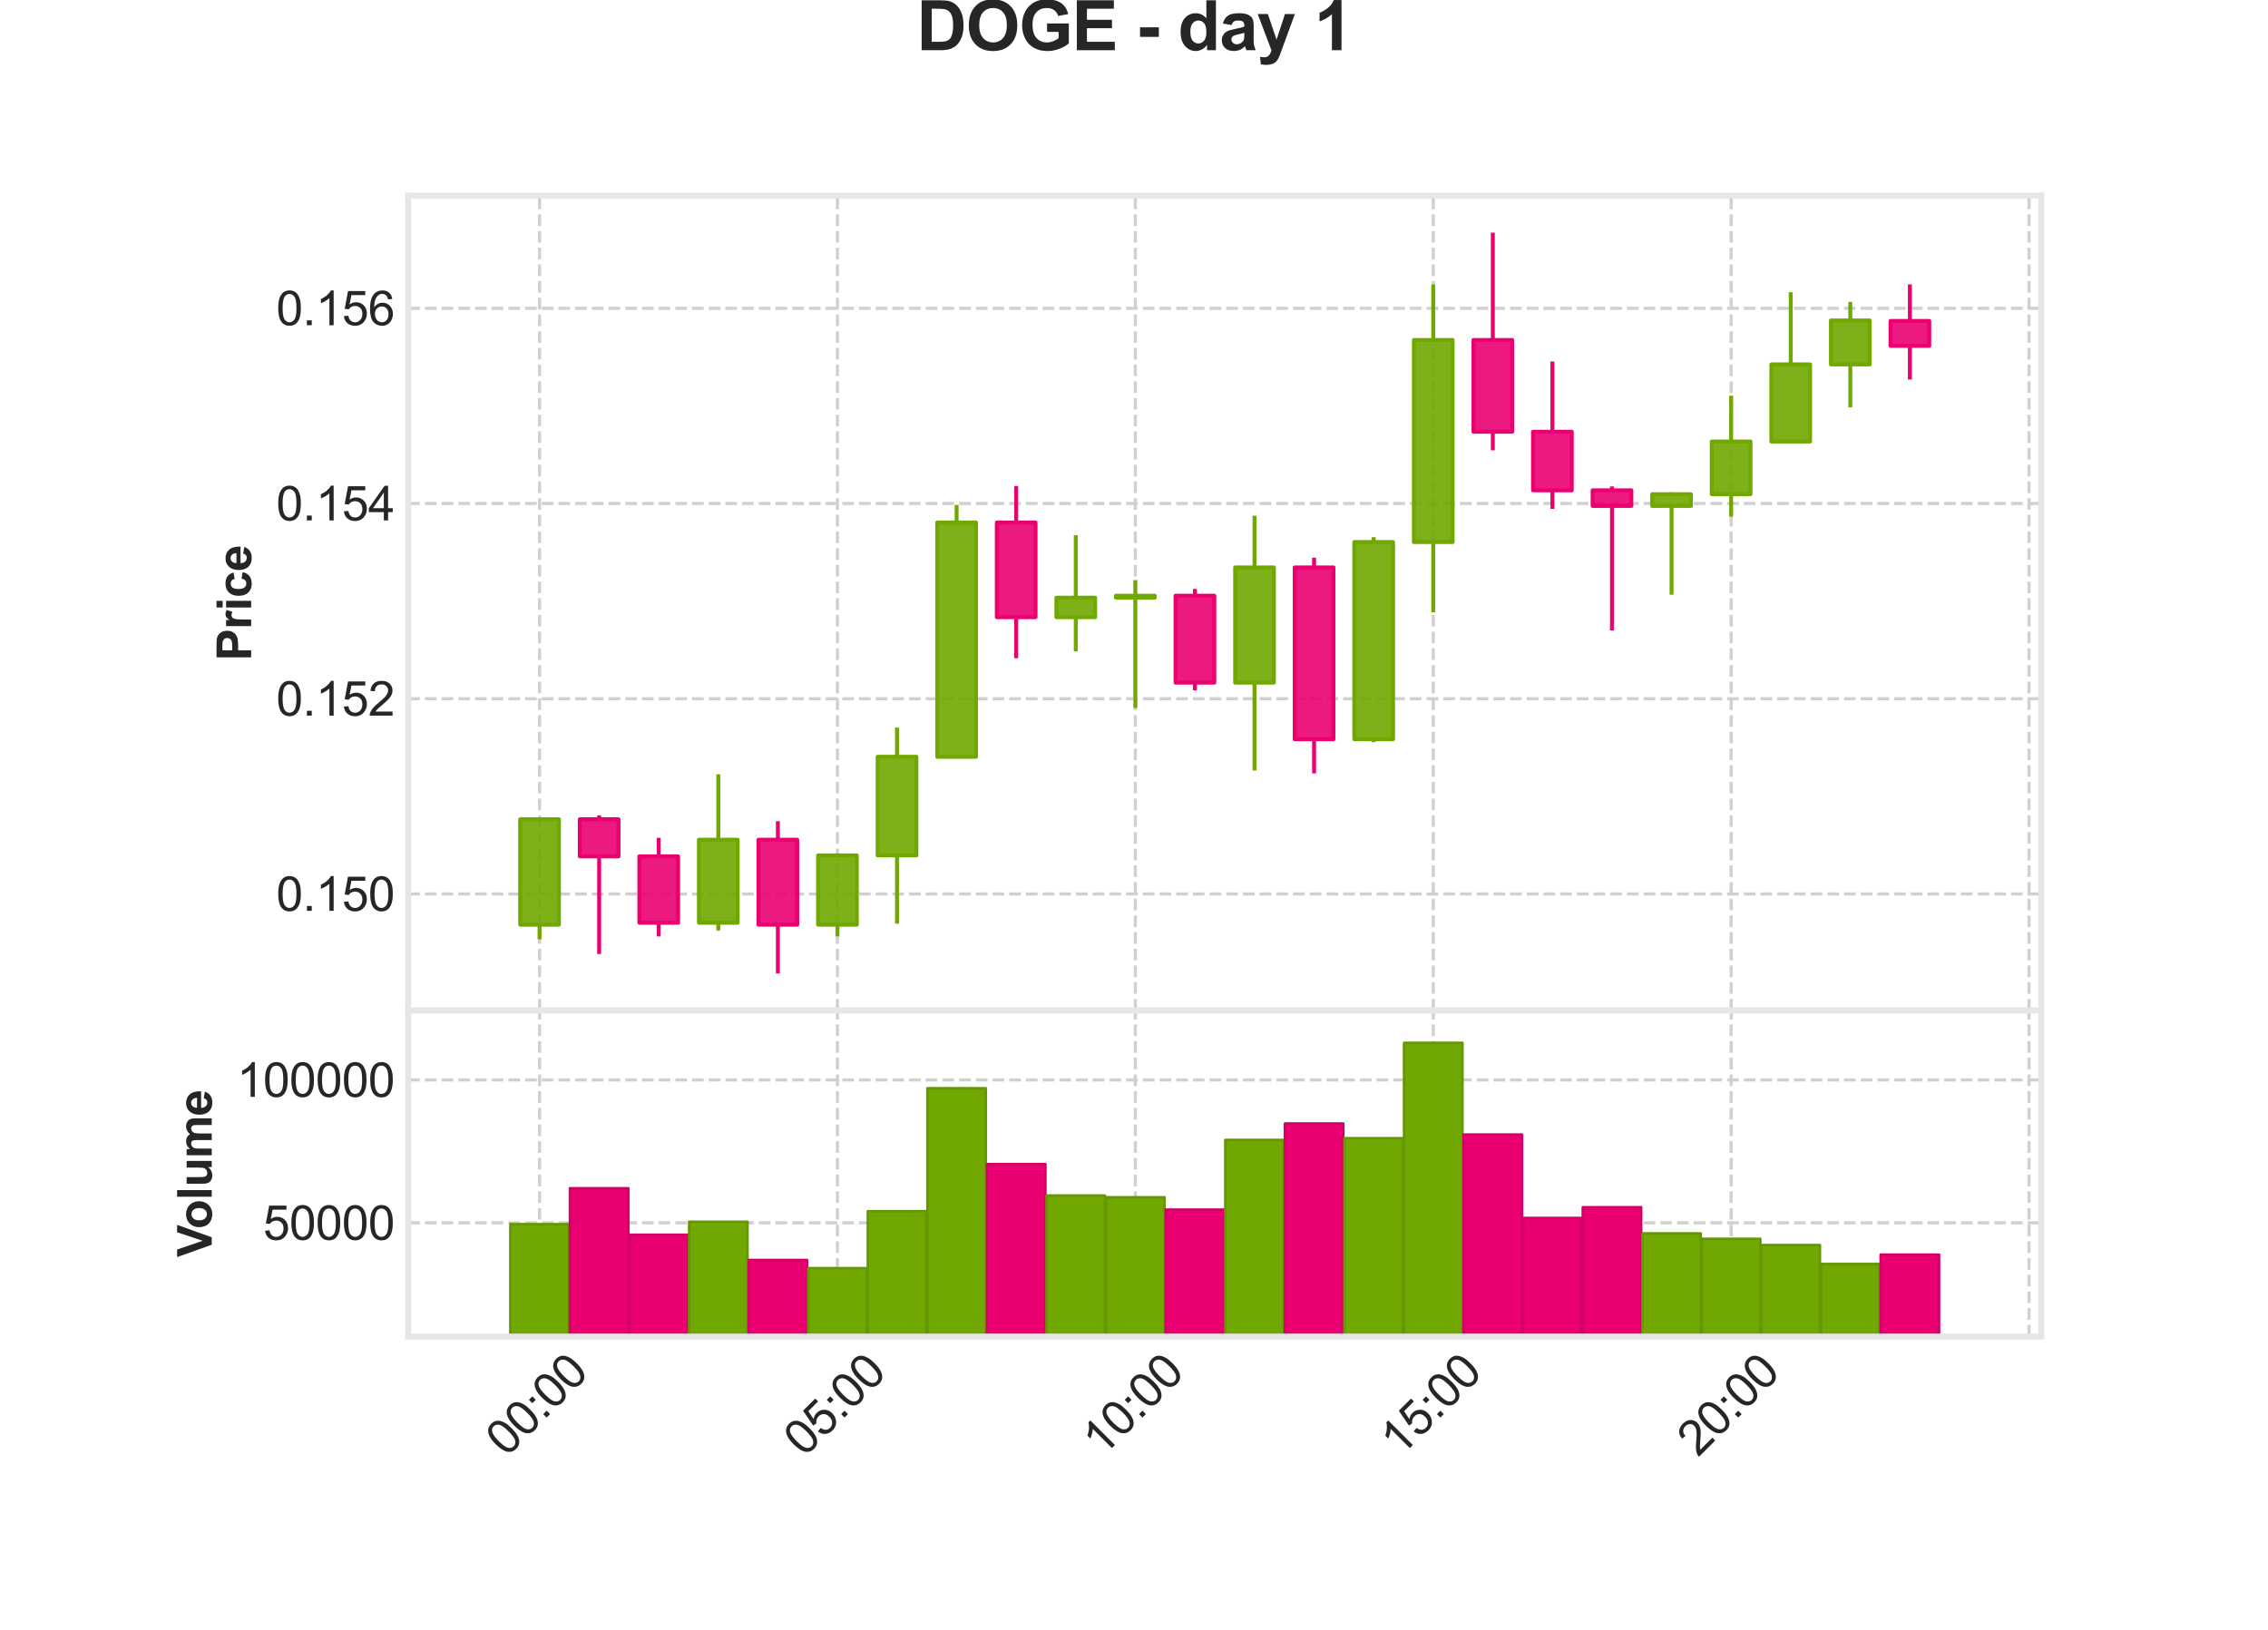 <?xml version="1.0" encoding="utf-8" standalone="no"?>
<!DOCTYPE svg PUBLIC "-//W3C//DTD SVG 1.1//EN"
  "http://www.w3.org/Graphics/SVG/1.1/DTD/svg11.dtd">
<svg xmlns:xlink="http://www.w3.org/1999/xlink" width="576pt" height="414pt" viewBox="0 0 576 414" xmlns="http://www.w3.org/2000/svg" version="1.1">
 <defs>
  <style type="text/css">*{stroke-linejoin: round; stroke-linecap: butt}</style>
 </defs>
 <g id="figure_1">
  <g id="patch_1">
   <path d="M 0 414 
L 576 414 
L 576 0 
L 0 0 
z
" style="fill: #ffffff"/>
  </g>
  <g id="axes_1">
   <g id="patch_2">
    <path d="M 103.68 256.68 
L 518.4 256.68 
L 518.4 49.68 
L 103.68 49.68 
z
" style="fill: #ffffff"/>
   </g>
   <g id="matplotlib.axis_1">
    <g id="xtick_1">
     <g id="line2d_1">
      <path d="M 137.032 256.68 
L 137.032 49.68 
" clip-path="url(#pb7352c0756)" style="fill: none; stroke-dasharray: 2.96,1.28; stroke-dashoffset: 0; stroke: #d0d0d0; stroke-width: 0.8"/>
     </g>
     <g id="line2d_2"/>
    </g>
    <g id="xtick_2">
     <g id="line2d_3">
      <path d="M 212.687 256.68 
L 212.687 49.68 
" clip-path="url(#pb7352c0756)" style="fill: none; stroke-dasharray: 2.96,1.28; stroke-dashoffset: 0; stroke: #d0d0d0; stroke-width: 0.8"/>
     </g>
     <g id="line2d_4"/>
    </g>
    <g id="xtick_3">
     <g id="line2d_5">
      <path d="M 288.343 256.68 
L 288.343 49.68 
" clip-path="url(#pb7352c0756)" style="fill: none; stroke-dasharray: 2.96,1.28; stroke-dashoffset: 0; stroke: #d0d0d0; stroke-width: 0.8"/>
     </g>
     <g id="line2d_6"/>
    </g>
    <g id="xtick_4">
     <g id="line2d_7">
      <path d="M 363.999 256.68 
L 363.999 49.68 
" clip-path="url(#pb7352c0756)" style="fill: none; stroke-dasharray: 2.96,1.28; stroke-dashoffset: 0; stroke: #d0d0d0; stroke-width: 0.8"/>
     </g>
     <g id="line2d_8"/>
    </g>
    <g id="xtick_5">
     <g id="line2d_9">
      <path d="M 439.655 256.68 
L 439.655 49.68 
" clip-path="url(#pb7352c0756)" style="fill: none; stroke-dasharray: 2.96,1.28; stroke-dashoffset: 0; stroke: #d0d0d0; stroke-width: 0.8"/>
     </g>
     <g id="line2d_10"/>
    </g>
    <g id="xtick_6">
     <g id="line2d_11">
      <path d="M 515.311 256.68 
L 515.311 49.68 
" clip-path="url(#pb7352c0756)" style="fill: none; stroke-dasharray: 2.96,1.28; stroke-dashoffset: 0; stroke: #d0d0d0; stroke-width: 0.8"/>
     </g>
     <g id="line2d_12"/>
    </g>
   </g>
   <g id="matplotlib.axis_2">
    <g id="ytick_1">
     <g id="line2d_13">
      <path d="M 103.68 227.064 
L 518.4 227.064 
" clip-path="url(#pb7352c0756)" style="fill: none; stroke-dasharray: 2.96,1.28; stroke-dashoffset: 0; stroke: #d0d0d0; stroke-width: 0.8"/>
     </g>
     <g id="line2d_14"/>
     <g id="text_1">
      <!-- 0.150 -->
      <g style="fill: #262626" transform="translate(70.154 231.359) scale(0.12 -0.12)">
       <defs>
        <path id="ArialMT-30" d="M 266 2259 
Q 266 3072 433 3567 
Q 600 4063 929 4331 
Q 1259 4600 1759 4600 
Q 2128 4600 2406 4451 
Q 2684 4303 2865 4023 
Q 3047 3744 3150 3342 
Q 3253 2941 3253 2259 
Q 3253 1453 3087 958 
Q 2922 463 2592 192 
Q 2263 -78 1759 -78 
Q 1097 -78 719 397 
Q 266 969 266 2259 
z
M 844 2259 
Q 844 1131 1108 757 
Q 1372 384 1759 384 
Q 2147 384 2411 759 
Q 2675 1134 2675 2259 
Q 2675 3391 2411 3762 
Q 2147 4134 1753 4134 
Q 1366 4134 1134 3806 
Q 844 3388 844 2259 
z
" transform="scale(0.016)"/>
        <path id="ArialMT-2e" d="M 581 0 
L 581 641 
L 1222 641 
L 1222 0 
L 581 0 
z
" transform="scale(0.016)"/>
        <path id="ArialMT-31" d="M 2384 0 
L 1822 0 
L 1822 3584 
Q 1619 3391 1289 3197 
Q 959 3003 697 2906 
L 697 3450 
Q 1169 3672 1522 3987 
Q 1875 4303 2022 4600 
L 2384 4600 
L 2384 0 
z
" transform="scale(0.016)"/>
        <path id="ArialMT-35" d="M 266 1200 
L 856 1250 
Q 922 819 1161 601 
Q 1400 384 1738 384 
Q 2144 384 2425 690 
Q 2706 997 2706 1503 
Q 2706 1984 2436 2262 
Q 2166 2541 1728 2541 
Q 1456 2541 1237 2417 
Q 1019 2294 894 2097 
L 366 2166 
L 809 4519 
L 3088 4519 
L 3088 3981 
L 1259 3981 
L 1013 2750 
Q 1425 3038 1878 3038 
Q 2478 3038 2890 2622 
Q 3303 2206 3303 1553 
Q 3303 931 2941 478 
Q 2500 -78 1738 -78 
Q 1113 -78 717 272 
Q 322 622 266 1200 
z
" transform="scale(0.016)"/>
       </defs>
       <use xlink:href="#ArialMT-30"/>
       <use xlink:href="#ArialMT-2e" x="55.615"/>
       <use xlink:href="#ArialMT-31" x="83.398"/>
       <use xlink:href="#ArialMT-35" x="139.014"/>
       <use xlink:href="#ArialMT-30" x="194.629"/>
      </g>
     </g>
    </g>
    <g id="ytick_2">
     <g id="line2d_15">
      <path d="M 103.68 177.478 
L 518.4 177.478 
" clip-path="url(#pb7352c0756)" style="fill: none; stroke-dasharray: 2.96,1.28; stroke-dashoffset: 0; stroke: #d0d0d0; stroke-width: 0.8"/>
     </g>
     <g id="line2d_16"/>
     <g id="text_2">
      <!-- 0.152 -->
      <g style="fill: #262626" transform="translate(70.154 181.772) scale(0.12 -0.12)">
       <defs>
        <path id="ArialMT-32" d="M 3222 541 
L 3222 0 
L 194 0 
Q 188 203 259 391 
Q 375 700 629 1000 
Q 884 1300 1366 1694 
Q 2113 2306 2375 2664 
Q 2638 3022 2638 3341 
Q 2638 3675 2398 3904 
Q 2159 4134 1775 4134 
Q 1369 4134 1125 3890 
Q 881 3647 878 3216 
L 300 3275 
Q 359 3922 746 4261 
Q 1134 4600 1788 4600 
Q 2447 4600 2831 4234 
Q 3216 3869 3216 3328 
Q 3216 3053 3103 2787 
Q 2991 2522 2730 2228 
Q 2469 1934 1863 1422 
Q 1356 997 1212 845 
Q 1069 694 975 541 
L 3222 541 
z
" transform="scale(0.016)"/>
       </defs>
       <use xlink:href="#ArialMT-30"/>
       <use xlink:href="#ArialMT-2e" x="55.615"/>
       <use xlink:href="#ArialMT-31" x="83.398"/>
       <use xlink:href="#ArialMT-35" x="139.014"/>
       <use xlink:href="#ArialMT-32" x="194.629"/>
      </g>
     </g>
    </g>
    <g id="ytick_3">
     <g id="line2d_17">
      <path d="M 103.68 127.891 
L 518.4 127.891 
" clip-path="url(#pb7352c0756)" style="fill: none; stroke-dasharray: 2.96,1.28; stroke-dashoffset: 0; stroke: #d0d0d0; stroke-width: 0.8"/>
     </g>
     <g id="line2d_18"/>
     <g id="text_3">
      <!-- 0.154 -->
      <g style="fill: #262626" transform="translate(70.154 132.185) scale(0.12 -0.12)">
       <defs>
        <path id="ArialMT-34" d="M 2069 0 
L 2069 1097 
L 81 1097 
L 81 1613 
L 2172 4581 
L 2631 4581 
L 2631 1613 
L 3250 1613 
L 3250 1097 
L 2631 1097 
L 2631 0 
L 2069 0 
z
M 2069 1613 
L 2069 3678 
L 634 1613 
L 2069 1613 
z
" transform="scale(0.016)"/>
       </defs>
       <use xlink:href="#ArialMT-30"/>
       <use xlink:href="#ArialMT-2e" x="55.615"/>
       <use xlink:href="#ArialMT-31" x="83.398"/>
       <use xlink:href="#ArialMT-35" x="139.014"/>
       <use xlink:href="#ArialMT-34" x="194.629"/>
      </g>
     </g>
    </g>
    <g id="ytick_4">
     <g id="line2d_19">
      <path d="M 103.68 78.304 
L 518.4 78.304 
" clip-path="url(#pb7352c0756)" style="fill: none; stroke-dasharray: 2.96,1.28; stroke-dashoffset: 0; stroke: #d0d0d0; stroke-width: 0.8"/>
     </g>
     <g id="line2d_20"/>
     <g id="text_4">
      <!-- 0.156 -->
      <g style="fill: #262626" transform="translate(70.154 82.599) scale(0.12 -0.12)">
       <defs>
        <path id="ArialMT-36" d="M 3184 3459 
L 2625 3416 
Q 2550 3747 2413 3897 
Q 2184 4138 1850 4138 
Q 1581 4138 1378 3988 
Q 1113 3794 959 3422 
Q 806 3050 800 2363 
Q 1003 2672 1297 2822 
Q 1591 2972 1913 2972 
Q 2475 2972 2870 2558 
Q 3266 2144 3266 1488 
Q 3266 1056 3080 686 
Q 2894 316 2569 119 
Q 2244 -78 1831 -78 
Q 1128 -78 684 439 
Q 241 956 241 2144 
Q 241 3472 731 4075 
Q 1159 4600 1884 4600 
Q 2425 4600 2770 4297 
Q 3116 3994 3184 3459 
z
M 888 1484 
Q 888 1194 1011 928 
Q 1134 663 1356 523 
Q 1578 384 1822 384 
Q 2178 384 2434 671 
Q 2691 959 2691 1453 
Q 2691 1928 2437 2201 
Q 2184 2475 1800 2475 
Q 1419 2475 1153 2201 
Q 888 1928 888 1484 
z
" transform="scale(0.016)"/>
       </defs>
       <use xlink:href="#ArialMT-30"/>
       <use xlink:href="#ArialMT-2e" x="55.615"/>
       <use xlink:href="#ArialMT-31" x="83.398"/>
       <use xlink:href="#ArialMT-35" x="139.014"/>
       <use xlink:href="#ArialMT-36" x="194.629"/>
      </g>
     </g>
    </g>
    <g id="text_5">
     <!-- Price -->
     <g style="fill: #262626" transform="translate(63.786 167.857) rotate(-90) scale(0.12 -0.12)">
      <defs>
       <path id="Arial-BoldMT-50" d="M 466 0 
L 466 4581 
L 1950 4581 
Q 2794 4581 3050 4513 
Q 3444 4409 3709 4064 
Q 3975 3719 3975 3172 
Q 3975 2750 3822 2462 
Q 3669 2175 3433 2011 
Q 3197 1847 2953 1794 
Q 2622 1728 1994 1728 
L 1391 1728 
L 1391 0 
L 466 0 
z
M 1391 3806 
L 1391 2506 
L 1897 2506 
Q 2444 2506 2628 2578 
Q 2813 2650 2917 2803 
Q 3022 2956 3022 3159 
Q 3022 3409 2875 3571 
Q 2728 3734 2503 3775 
Q 2338 3806 1838 3806 
L 1391 3806 
z
" transform="scale(0.016)"/>
       <path id="Arial-BoldMT-72" d="M 1300 0 
L 422 0 
L 422 3319 
L 1238 3319 
L 1238 2847 
Q 1447 3181 1614 3287 
Q 1781 3394 1994 3394 
Q 2294 3394 2572 3228 
L 2300 2463 
Q 2078 2606 1888 2606 
Q 1703 2606 1575 2504 
Q 1447 2403 1373 2137 
Q 1300 1872 1300 1025 
L 1300 0 
z
" transform="scale(0.016)"/>
       <path id="Arial-BoldMT-69" d="M 459 3769 
L 459 4581 
L 1338 4581 
L 1338 3769 
L 459 3769 
z
M 459 0 
L 459 3319 
L 1338 3319 
L 1338 0 
L 459 0 
z
" transform="scale(0.016)"/>
       <path id="Arial-BoldMT-63" d="M 3353 2338 
L 2488 2181 
Q 2444 2441 2289 2572 
Q 2134 2703 1888 2703 
Q 1559 2703 1364 2476 
Q 1169 2250 1169 1719 
Q 1169 1128 1367 884 
Q 1566 641 1900 641 
Q 2150 641 2309 783 
Q 2469 925 2534 1272 
L 3397 1125 
Q 3263 531 2881 228 
Q 2500 -75 1859 -75 
Q 1131 -75 698 384 
Q 266 844 266 1656 
Q 266 2478 700 2936 
Q 1134 3394 1875 3394 
Q 2481 3394 2839 3133 
Q 3197 2872 3353 2338 
z
" transform="scale(0.016)"/>
       <path id="Arial-BoldMT-65" d="M 2381 1056 
L 3256 909 
Q 3088 428 2723 176 
Q 2359 -75 1813 -75 
Q 947 -75 531 491 
Q 203 944 203 1634 
Q 203 2459 634 2926 
Q 1066 3394 1725 3394 
Q 2466 3394 2894 2905 
Q 3322 2416 3303 1406 
L 1103 1406 
Q 1113 1016 1316 798 
Q 1519 581 1822 581 
Q 2028 581 2168 693 
Q 2309 806 2381 1056 
z
M 2431 1944 
Q 2422 2325 2234 2523 
Q 2047 2722 1778 2722 
Q 1491 2722 1303 2513 
Q 1116 2303 1119 1944 
L 2431 1944 
z
" transform="scale(0.016)"/>
      </defs>
      <use xlink:href="#Arial-BoldMT-50"/>
      <use xlink:href="#Arial-BoldMT-72" x="66.699"/>
      <use xlink:href="#Arial-BoldMT-69" x="105.615"/>
      <use xlink:href="#Arial-BoldMT-63" x="133.398"/>
      <use xlink:href="#Arial-BoldMT-65" x="189.014"/>
     </g>
    </g>
   </g>
   <g id="PolyCollection_1">
    <path d="M 132.114 234.874 
L 132.114 208.097 
L 141.949 208.097 
L 141.949 234.874 
z
" clip-path="url(#pb7352c0756)" style="fill: #70a800; fill-opacity: 0.9; stroke: #70a800"/>
    <path d="M 147.245 208.097 
L 147.245 217.519 
L 157.08 217.519 
L 157.08 208.097 
z
" clip-path="url(#pb7352c0756)" style="fill: #ea0070; fill-opacity: 0.9; stroke: #ea0070"/>
    <path d="M 162.376 217.519 
L 162.376 234.378 
L 172.212 234.378 
L 172.212 217.519 
z
" clip-path="url(#pb7352c0756)" style="fill: #ea0070; fill-opacity: 0.9; stroke: #ea0070"/>
    <path d="M 177.507 234.378 
L 177.507 213.304 
L 187.343 213.304 
L 187.343 234.378 
z
" clip-path="url(#pb7352c0756)" style="fill: #70a800; fill-opacity: 0.9; stroke: #70a800"/>
    <path d="M 192.639 213.304 
L 192.639 234.874 
L 202.474 234.874 
L 202.474 213.304 
z
" clip-path="url(#pb7352c0756)" style="fill: #ea0070; fill-opacity: 0.9; stroke: #ea0070"/>
    <path d="M 207.77 234.874 
L 207.77 217.271 
L 217.605 217.271 
L 217.605 234.874 
z
" clip-path="url(#pb7352c0756)" style="fill: #70a800; fill-opacity: 0.9; stroke: #70a800"/>
    <path d="M 222.901 217.271 
L 222.901 192.23 
L 232.736 192.23 
L 232.736 217.271 
z
" clip-path="url(#pb7352c0756)" style="fill: #70a800; fill-opacity: 0.9; stroke: #70a800"/>
    <path d="M 238.032 192.23 
L 238.032 132.725 
L 247.867 132.725 
L 247.867 192.23 
z
" clip-path="url(#pb7352c0756)" style="fill: #70a800; fill-opacity: 0.9; stroke: #70a800"/>
    <path d="M 253.163 132.725 
L 253.163 156.775 
L 262.999 156.775 
L 262.999 132.725 
z
" clip-path="url(#pb7352c0756)" style="fill: #ea0070; fill-opacity: 0.9; stroke: #ea0070"/>
    <path d="M 268.294 156.775 
L 268.294 151.816 
L 278.13 151.816 
L 278.13 156.775 
z
" clip-path="url(#pb7352c0756)" style="fill: #70a800; fill-opacity: 0.9; stroke: #70a800"/>
    <path d="M 283.426 151.816 
L 283.426 151.32 
L 293.261 151.32 
L 293.261 151.816 
z
" clip-path="url(#pb7352c0756)" style="fill: #70a800; fill-opacity: 0.9; stroke: #70a800"/>
    <path d="M 298.557 151.32 
L 298.557 173.387 
L 308.392 173.387 
L 308.392 151.32 
z
" clip-path="url(#pb7352c0756)" style="fill: #ea0070; fill-opacity: 0.9; stroke: #ea0070"/>
    <path d="M 313.688 173.387 
L 313.688 144.13 
L 323.523 144.13 
L 323.523 173.387 
z
" clip-path="url(#pb7352c0756)" style="fill: #70a800; fill-opacity: 0.9; stroke: #70a800"/>
    <path d="M 328.819 144.13 
L 328.819 187.767 
L 338.654 187.767 
L 338.654 144.13 
z
" clip-path="url(#pb7352c0756)" style="fill: #ea0070; fill-opacity: 0.9; stroke: #ea0070"/>
    <path d="M 343.95 187.767 
L 343.95 137.684 
L 353.786 137.684 
L 353.786 187.767 
z
" clip-path="url(#pb7352c0756)" style="fill: #70a800; fill-opacity: 0.9; stroke: #70a800"/>
    <path d="M 359.081 137.684 
L 359.081 86.362 
L 368.917 86.362 
L 368.917 137.684 
z
" clip-path="url(#pb7352c0756)" style="fill: #70a800; fill-opacity: 0.9; stroke: #70a800"/>
    <path d="M 374.213 86.362 
L 374.213 109.668 
L 384.048 109.668 
L 384.048 86.362 
z
" clip-path="url(#pb7352c0756)" style="fill: #ea0070; fill-opacity: 0.9; stroke: #ea0070"/>
    <path d="M 389.344 109.668 
L 389.344 124.544 
L 399.179 124.544 
L 399.179 109.668 
z
" clip-path="url(#pb7352c0756)" style="fill: #ea0070; fill-opacity: 0.9; stroke: #ea0070"/>
    <path d="M 404.475 124.544 
L 404.475 128.511 
L 414.31 128.511 
L 414.31 124.544 
z
" clip-path="url(#pb7352c0756)" style="fill: #ea0070; fill-opacity: 0.9; stroke: #ea0070"/>
    <path d="M 419.606 128.511 
L 419.606 125.535 
L 429.441 125.535 
L 429.441 128.511 
z
" clip-path="url(#pb7352c0756)" style="fill: #70a800; fill-opacity: 0.9; stroke: #70a800"/>
    <path d="M 434.737 125.535 
L 434.737 112.147 
L 444.573 112.147 
L 444.573 125.535 
z
" clip-path="url(#pb7352c0756)" style="fill: #70a800; fill-opacity: 0.9; stroke: #70a800"/>
    <path d="M 449.868 112.147 
L 449.868 92.56 
L 459.704 92.56 
L 459.704 112.147 
z
" clip-path="url(#pb7352c0756)" style="fill: #70a800; fill-opacity: 0.9; stroke: #70a800"/>
    <path d="M 465 92.56 
L 465 81.403 
L 474.835 81.403 
L 474.835 92.56 
z
" clip-path="url(#pb7352c0756)" style="fill: #70a800; fill-opacity: 0.9; stroke: #70a800"/>
    <path d="M 480.131 81.527 
L 480.131 87.849 
L 489.966 87.849 
L 489.966 81.527 
z
" clip-path="url(#pb7352c0756)" style="fill: #ea0070; fill-opacity: 0.9; stroke: #ea0070"/>
   </g>
   <g id="LineCollection_1">
    <path d="M 137.032 238.593 
L 137.032 234.874 
" clip-path="url(#pb7352c0756)" style="fill: none; stroke: #70a800"/>
    <path d="M 152.163 242.312 
L 152.163 217.519 
" clip-path="url(#pb7352c0756)" style="fill: none; stroke: #ea0070"/>
    <path d="M 167.294 237.849 
L 167.294 234.378 
" clip-path="url(#pb7352c0756)" style="fill: none; stroke: #ea0070"/>
    <path d="M 182.425 236.362 
L 182.425 234.378 
" clip-path="url(#pb7352c0756)" style="fill: none; stroke: #70a800"/>
    <path d="M 197.556 247.271 
L 197.556 234.874 
" clip-path="url(#pb7352c0756)" style="fill: none; stroke: #ea0070"/>
    <path d="M 212.687 237.849 
L 212.687 234.874 
" clip-path="url(#pb7352c0756)" style="fill: none; stroke: #70a800"/>
    <path d="M 227.819 234.626 
L 227.819 217.271 
" clip-path="url(#pb7352c0756)" style="fill: none; stroke: #70a800"/>
    <path d="M 242.95 192.23 
L 242.95 192.23 
" clip-path="url(#pb7352c0756)" style="fill: none; stroke: #70a800"/>
    <path d="M 258.081 167.188 
L 258.081 156.775 
" clip-path="url(#pb7352c0756)" style="fill: none; stroke: #ea0070"/>
    <path d="M 273.212 165.453 
L 273.212 156.775 
" clip-path="url(#pb7352c0756)" style="fill: none; stroke: #70a800"/>
    <path d="M 288.343 179.833 
L 288.343 151.816 
" clip-path="url(#pb7352c0756)" style="fill: none; stroke: #70a800"/>
    <path d="M 303.474 175.37 
L 303.474 173.387 
" clip-path="url(#pb7352c0756)" style="fill: none; stroke: #ea0070"/>
    <path d="M 318.606 195.701 
L 318.606 173.387 
" clip-path="url(#pb7352c0756)" style="fill: none; stroke: #70a800"/>
    <path d="M 333.737 196.444 
L 333.737 187.767 
" clip-path="url(#pb7352c0756)" style="fill: none; stroke: #ea0070"/>
    <path d="M 348.868 188.511 
L 348.868 187.767 
" clip-path="url(#pb7352c0756)" style="fill: none; stroke: #70a800"/>
    <path d="M 363.999 155.535 
L 363.999 137.684 
" clip-path="url(#pb7352c0756)" style="fill: none; stroke: #70a800"/>
    <path d="M 379.13 114.378 
L 379.13 109.668 
" clip-path="url(#pb7352c0756)" style="fill: none; stroke: #ea0070"/>
    <path d="M 394.261 129.254 
L 394.261 124.544 
" clip-path="url(#pb7352c0756)" style="fill: none; stroke: #ea0070"/>
    <path d="M 409.393 160.122 
L 409.393 128.511 
" clip-path="url(#pb7352c0756)" style="fill: none; stroke: #ea0070"/>
    <path d="M 424.524 151.073 
L 424.524 128.511 
" clip-path="url(#pb7352c0756)" style="fill: none; stroke: #70a800"/>
    <path d="M 439.655 131.238 
L 439.655 125.535 
" clip-path="url(#pb7352c0756)" style="fill: none; stroke: #70a800"/>
    <path d="M 454.786 112.395 
L 454.786 112.147 
" clip-path="url(#pb7352c0756)" style="fill: none; stroke: #70a800"/>
    <path d="M 469.917 103.469 
L 469.917 92.56 
" clip-path="url(#pb7352c0756)" style="fill: none; stroke: #70a800"/>
    <path d="M 485.048 96.403 
L 485.048 87.849 
" clip-path="url(#pb7352c0756)" style="fill: none; stroke: #ea0070"/>
    <path d="M 137.032 207.601 
L 137.032 208.097 
" clip-path="url(#pb7352c0756)" style="fill: none; stroke: #70a800"/>
    <path d="M 152.163 207.106 
L 152.163 208.097 
" clip-path="url(#pb7352c0756)" style="fill: none; stroke: #ea0070"/>
    <path d="M 167.294 212.808 
L 167.294 217.519 
" clip-path="url(#pb7352c0756)" style="fill: none; stroke: #ea0070"/>
    <path d="M 182.425 196.692 
L 182.425 213.304 
" clip-path="url(#pb7352c0756)" style="fill: none; stroke: #70a800"/>
    <path d="M 197.556 208.593 
L 197.556 213.304 
" clip-path="url(#pb7352c0756)" style="fill: none; stroke: #ea0070"/>
    <path d="M 212.687 216.775 
L 212.687 217.271 
" clip-path="url(#pb7352c0756)" style="fill: none; stroke: #70a800"/>
    <path d="M 227.819 184.792 
L 227.819 192.23 
" clip-path="url(#pb7352c0756)" style="fill: none; stroke: #70a800"/>
    <path d="M 242.95 128.263 
L 242.95 132.725 
" clip-path="url(#pb7352c0756)" style="fill: none; stroke: #70a800"/>
    <path d="M 258.081 123.428 
L 258.081 132.725 
" clip-path="url(#pb7352c0756)" style="fill: none; stroke: #ea0070"/>
    <path d="M 273.212 135.949 
L 273.212 151.816 
" clip-path="url(#pb7352c0756)" style="fill: none; stroke: #70a800"/>
    <path d="M 288.343 147.354 
L 288.343 151.32 
" clip-path="url(#pb7352c0756)" style="fill: none; stroke: #70a800"/>
    <path d="M 303.474 149.585 
L 303.474 151.32 
" clip-path="url(#pb7352c0756)" style="fill: none; stroke: #ea0070"/>
    <path d="M 318.606 130.99 
L 318.606 144.13 
" clip-path="url(#pb7352c0756)" style="fill: none; stroke: #70a800"/>
    <path d="M 333.737 141.651 
L 333.737 144.13 
" clip-path="url(#pb7352c0756)" style="fill: none; stroke: #ea0070"/>
    <path d="M 348.868 136.444 
L 348.868 137.684 
" clip-path="url(#pb7352c0756)" style="fill: none; stroke: #70a800"/>
    <path d="M 363.999 72.23 
L 363.999 86.362 
" clip-path="url(#pb7352c0756)" style="fill: none; stroke: #70a800"/>
    <path d="M 379.13 59.089 
L 379.13 86.362 
" clip-path="url(#pb7352c0756)" style="fill: none; stroke: #ea0070"/>
    <path d="M 394.261 91.816 
L 394.261 109.668 
" clip-path="url(#pb7352c0756)" style="fill: none; stroke: #ea0070"/>
    <path d="M 409.393 123.552 
L 409.393 124.544 
" clip-path="url(#pb7352c0756)" style="fill: none; stroke: #ea0070"/>
    <path d="M 424.524 125.04 
L 424.524 125.535 
" clip-path="url(#pb7352c0756)" style="fill: none; stroke: #70a800"/>
    <path d="M 439.655 100.494 
L 439.655 112.147 
" clip-path="url(#pb7352c0756)" style="fill: none; stroke: #70a800"/>
    <path d="M 454.786 74.213 
L 454.786 92.56 
" clip-path="url(#pb7352c0756)" style="fill: none; stroke: #70a800"/>
    <path d="M 469.917 76.692 
L 469.917 81.403 
" clip-path="url(#pb7352c0756)" style="fill: none; stroke: #70a800"/>
    <path d="M 485.048 72.23 
L 485.048 81.527 
" clip-path="url(#pb7352c0756)" style="fill: none; stroke: #ea0070"/>
   </g>
   <g id="patch_3">
    <path d="M 103.68 256.68 
L 103.68 49.68 
" style="fill: none; stroke: #e6e6e6; stroke-width: 1.5; stroke-linejoin: miter; stroke-linecap: square"/>
   </g>
   <g id="patch_4">
    <path d="M 518.4 256.68 
L 518.4 49.68 
" style="fill: none; stroke: #e6e6e6; stroke-width: 1.5; stroke-linejoin: miter; stroke-linecap: square"/>
   </g>
   <g id="patch_5">
    <path d="M 103.68 256.68 
L 518.4 256.68 
" style="fill: none; stroke: #e6e6e6; stroke-width: 1.5; stroke-linejoin: miter; stroke-linecap: square"/>
   </g>
   <g id="patch_6">
    <path d="M 103.68 49.68 
L 518.4 49.68 
" style="fill: none; stroke: #e6e6e6; stroke-width: 1.5; stroke-linejoin: miter; stroke-linecap: square"/>
   </g>
  </g>
  <g id="axes_2">
   <g id="patch_7">
    <path d="M 103.68 339.48 
L 518.4 339.48 
L 518.4 256.68 
L 103.68 256.68 
z
" style="fill: #ffffff"/>
   </g>
   <g id="matplotlib.axis_3">
    <g id="xtick_7">
     <g id="line2d_21">
      <path d="M 137.032 339.48 
L 137.032 256.68 
" clip-path="url(#p1cdf937da7)" style="fill: none; stroke-dasharray: 2.96,1.28; stroke-dashoffset: 0; stroke: #d0d0d0; stroke-width: 0.8"/>
     </g>
     <g id="line2d_22"/>
     <g id="text_6">
      <!-- 00:00 -->
      <g style="fill: #262626" transform="translate(128.609 370.285) rotate(-45) scale(0.12 -0.12)">
       <defs>
        <path id="ArialMT-3a" d="M 578 2678 
L 578 3319 
L 1219 3319 
L 1219 2678 
L 578 2678 
z
M 578 0 
L 578 641 
L 1219 641 
L 1219 0 
L 578 0 
z
" transform="scale(0.016)"/>
       </defs>
       <use xlink:href="#ArialMT-30"/>
       <use xlink:href="#ArialMT-30" x="55.615"/>
       <use xlink:href="#ArialMT-3a" x="111.23"/>
       <use xlink:href="#ArialMT-30" x="139.014"/>
       <use xlink:href="#ArialMT-30" x="194.629"/>
      </g>
     </g>
    </g>
    <g id="xtick_8">
     <g id="line2d_23">
      <path d="M 212.687 339.48 
L 212.687 256.68 
" clip-path="url(#p1cdf937da7)" style="fill: none; stroke-dasharray: 2.96,1.28; stroke-dashoffset: 0; stroke: #d0d0d0; stroke-width: 0.8"/>
     </g>
     <g id="line2d_24"/>
     <g id="text_7">
      <!-- 05:00 -->
      <g style="fill: #262626" transform="translate(204.265 370.285) rotate(-45) scale(0.12 -0.12)">
       <use xlink:href="#ArialMT-30"/>
       <use xlink:href="#ArialMT-35" x="55.615"/>
       <use xlink:href="#ArialMT-3a" x="111.23"/>
       <use xlink:href="#ArialMT-30" x="139.014"/>
       <use xlink:href="#ArialMT-30" x="194.629"/>
      </g>
     </g>
    </g>
    <g id="xtick_9">
     <g id="line2d_25">
      <path d="M 288.343 339.48 
L 288.343 256.68 
" clip-path="url(#p1cdf937da7)" style="fill: none; stroke-dasharray: 2.96,1.28; stroke-dashoffset: 0; stroke: #d0d0d0; stroke-width: 0.8"/>
     </g>
     <g id="line2d_26"/>
     <g id="text_8">
      <!-- 10:00 -->
      <g style="fill: #262626" transform="translate(279.921 370.285) rotate(-45) scale(0.12 -0.12)">
       <use xlink:href="#ArialMT-31"/>
       <use xlink:href="#ArialMT-30" x="55.615"/>
       <use xlink:href="#ArialMT-3a" x="111.23"/>
       <use xlink:href="#ArialMT-30" x="139.014"/>
       <use xlink:href="#ArialMT-30" x="194.629"/>
      </g>
     </g>
    </g>
    <g id="xtick_10">
     <g id="line2d_27">
      <path d="M 363.999 339.48 
L 363.999 256.68 
" clip-path="url(#p1cdf937da7)" style="fill: none; stroke-dasharray: 2.96,1.28; stroke-dashoffset: 0; stroke: #d0d0d0; stroke-width: 0.8"/>
     </g>
     <g id="line2d_28"/>
     <g id="text_9">
      <!-- 15:00 -->
      <g style="fill: #262626" transform="translate(355.577 370.285) rotate(-45) scale(0.12 -0.12)">
       <use xlink:href="#ArialMT-31"/>
       <use xlink:href="#ArialMT-35" x="55.615"/>
       <use xlink:href="#ArialMT-3a" x="111.23"/>
       <use xlink:href="#ArialMT-30" x="139.014"/>
       <use xlink:href="#ArialMT-30" x="194.629"/>
      </g>
     </g>
    </g>
    <g id="xtick_11">
     <g id="line2d_29">
      <path d="M 439.655 339.48 
L 439.655 256.68 
" clip-path="url(#p1cdf937da7)" style="fill: none; stroke-dasharray: 2.96,1.28; stroke-dashoffset: 0; stroke: #d0d0d0; stroke-width: 0.8"/>
     </g>
     <g id="line2d_30"/>
     <g id="text_10">
      <!-- 20:00 -->
      <g style="fill: #262626" transform="translate(431.233 370.285) rotate(-45) scale(0.12 -0.12)">
       <use xlink:href="#ArialMT-32"/>
       <use xlink:href="#ArialMT-30" x="55.615"/>
       <use xlink:href="#ArialMT-3a" x="111.23"/>
       <use xlink:href="#ArialMT-30" x="139.014"/>
       <use xlink:href="#ArialMT-30" x="194.629"/>
      </g>
     </g>
    </g>
    <g id="xtick_12">
     <g id="line2d_31">
      <path d="M 515.311 339.48 
L 515.311 256.68 
" clip-path="url(#p1cdf937da7)" style="fill: none; stroke-dasharray: 2.96,1.28; stroke-dashoffset: 0; stroke: #d0d0d0; stroke-width: 0.8"/>
     </g>
     <g id="line2d_32"/>
    </g>
   </g>
   <g id="matplotlib.axis_4">
    <g id="ytick_5">
     <g id="line2d_33">
      <path d="M 103.68 310.617 
L 518.4 310.617 
" clip-path="url(#p1cdf937da7)" style="fill: none; stroke-dasharray: 2.96,1.28; stroke-dashoffset: 0; stroke: #d0d0d0; stroke-width: 0.8"/>
     </g>
     <g id="line2d_34"/>
     <g id="text_11">
      <!-- 50000 -->
      <g style="fill: #262626" transform="translate(66.814 314.912) scale(0.12 -0.12)">
       <use xlink:href="#ArialMT-35"/>
       <use xlink:href="#ArialMT-30" x="55.615"/>
       <use xlink:href="#ArialMT-30" x="111.23"/>
       <use xlink:href="#ArialMT-30" x="166.846"/>
       <use xlink:href="#ArialMT-30" x="222.461"/>
      </g>
     </g>
    </g>
    <g id="ytick_6">
     <g id="line2d_35">
      <path d="M 103.68 274.309 
L 518.4 274.309 
" clip-path="url(#p1cdf937da7)" style="fill: none; stroke-dasharray: 2.96,1.28; stroke-dashoffset: 0; stroke: #d0d0d0; stroke-width: 0.8"/>
     </g>
     <g id="line2d_36"/>
     <g id="text_12">
      <!-- 100000 -->
      <g style="fill: #262626" transform="translate(60.141 278.604) scale(0.12 -0.12)">
       <use xlink:href="#ArialMT-31"/>
       <use xlink:href="#ArialMT-30" x="55.615"/>
       <use xlink:href="#ArialMT-30" x="111.23"/>
       <use xlink:href="#ArialMT-30" x="166.846"/>
       <use xlink:href="#ArialMT-30" x="222.461"/>
       <use xlink:href="#ArialMT-30" x="278.076"/>
      </g>
     </g>
    </g>
    <g id="text_13">
     <!-- Volume -->
     <g style="fill: #262626" transform="translate(53.773 319.308) rotate(-90) scale(0.12 -0.12)">
      <defs>
       <path id="Arial-BoldMT-56" d="M 1634 0 
L -3 4581 
L 1000 4581 
L 2159 1191 
L 3281 4581 
L 4263 4581 
L 2622 0 
L 1634 0 
z
" transform="scale(0.016)"/>
       <path id="Arial-BoldMT-6f" d="M 256 1706 
Q 256 2144 472 2553 
Q 688 2963 1083 3178 
Q 1478 3394 1966 3394 
Q 2719 3394 3200 2905 
Q 3681 2416 3681 1669 
Q 3681 916 3195 420 
Q 2709 -75 1972 -75 
Q 1516 -75 1102 131 
Q 688 338 472 736 
Q 256 1134 256 1706 
z
M 1156 1659 
Q 1156 1166 1390 903 
Q 1625 641 1969 641 
Q 2313 641 2545 903 
Q 2778 1166 2778 1666 
Q 2778 2153 2545 2415 
Q 2313 2678 1969 2678 
Q 1625 2678 1390 2415 
Q 1156 2153 1156 1659 
z
" transform="scale(0.016)"/>
       <path id="Arial-BoldMT-6c" d="M 459 0 
L 459 4581 
L 1338 4581 
L 1338 0 
L 459 0 
z
" transform="scale(0.016)"/>
       <path id="Arial-BoldMT-75" d="M 2644 0 
L 2644 497 
Q 2463 231 2167 78 
Q 1872 -75 1544 -75 
Q 1209 -75 943 72 
Q 678 219 559 484 
Q 441 750 441 1219 
L 441 3319 
L 1319 3319 
L 1319 1794 
Q 1319 1094 1367 936 
Q 1416 778 1544 686 
Q 1672 594 1869 594 
Q 2094 594 2272 717 
Q 2450 841 2515 1023 
Q 2581 1206 2581 1919 
L 2581 3319 
L 3459 3319 
L 3459 0 
L 2644 0 
z
" transform="scale(0.016)"/>
       <path id="Arial-BoldMT-6d" d="M 394 3319 
L 1203 3319 
L 1203 2866 
Q 1638 3394 2238 3394 
Q 2556 3394 2790 3262 
Q 3025 3131 3175 2866 
Q 3394 3131 3647 3262 
Q 3900 3394 4188 3394 
Q 4553 3394 4806 3245 
Q 5059 3097 5184 2809 
Q 5275 2597 5275 2122 
L 5275 0 
L 4397 0 
L 4397 1897 
Q 4397 2391 4306 2534 
Q 4184 2722 3931 2722 
Q 3747 2722 3584 2609 
Q 3422 2497 3350 2280 
Q 3278 2063 3278 1594 
L 3278 0 
L 2400 0 
L 2400 1819 
Q 2400 2303 2353 2443 
Q 2306 2584 2207 2653 
Q 2109 2722 1941 2722 
Q 1738 2722 1575 2612 
Q 1413 2503 1342 2297 
Q 1272 2091 1272 1613 
L 1272 0 
L 394 0 
L 394 3319 
z
" transform="scale(0.016)"/>
      </defs>
      <use xlink:href="#Arial-BoldMT-56"/>
      <use xlink:href="#Arial-BoldMT-6f" x="59.324"/>
      <use xlink:href="#Arial-BoldMT-6c" x="120.408"/>
      <use xlink:href="#Arial-BoldMT-75" x="148.191"/>
      <use xlink:href="#Arial-BoldMT-6d" x="209.275"/>
      <use xlink:href="#Arial-BoldMT-65" x="298.191"/>
     </g>
    </g>
   </g>
   <g id="patch_8">
    <path d="M 129.617 346.924 
L 144.446 346.924 
L 144.446 310.943 
L 129.617 310.943 
z
" clip-path="url(#p1cdf937da7)" style="fill: #70a800; stroke: #659700; stroke-width: 0.65; stroke-linejoin: miter"/>
   </g>
   <g id="patch_9">
    <path d="M 144.749 346.924 
L 159.577 346.924 
L 159.577 301.82 
L 144.749 301.82 
z
" clip-path="url(#p1cdf937da7)" style="fill: #ea0070; stroke: #d30065; stroke-width: 0.65; stroke-linejoin: miter"/>
   </g>
   <g id="patch_10">
    <path d="M 159.88 346.924 
L 174.708 346.924 
L 174.708 313.633 
L 159.88 313.633 
z
" clip-path="url(#p1cdf937da7)" style="fill: #ea0070; stroke: #d30065; stroke-width: 0.65; stroke-linejoin: miter"/>
   </g>
   <g id="patch_11">
    <path d="M 175.011 346.924 
L 189.839 346.924 
L 189.839 310.331 
L 175.011 310.331 
z
" clip-path="url(#p1cdf937da7)" style="fill: #70a800; stroke: #659700; stroke-width: 0.65; stroke-linejoin: miter"/>
   </g>
   <g id="patch_12">
    <path d="M 190.142 346.924 
L 204.971 346.924 
L 204.971 320.049 
L 190.142 320.049 
z
" clip-path="url(#p1cdf937da7)" style="fill: #ea0070; stroke: #d30065; stroke-width: 0.65; stroke-linejoin: miter"/>
   </g>
   <g id="patch_13">
    <path d="M 205.273 346.924 
L 220.102 346.924 
L 220.102 322.11 
L 205.273 322.11 
z
" clip-path="url(#p1cdf937da7)" style="fill: #70a800; stroke: #659700; stroke-width: 0.65; stroke-linejoin: miter"/>
   </g>
   <g id="patch_14">
    <path d="M 220.404 346.924 
L 235.233 346.924 
L 235.233 307.644 
L 220.404 307.644 
z
" clip-path="url(#p1cdf937da7)" style="fill: #70a800; stroke: #659700; stroke-width: 0.65; stroke-linejoin: miter"/>
   </g>
   <g id="patch_15">
    <path d="M 235.535 346.924 
L 250.364 346.924 
L 250.364 276.425 
L 235.535 276.425 
z
" clip-path="url(#p1cdf937da7)" style="fill: #70a800; stroke: #659700; stroke-width: 0.65; stroke-linejoin: miter"/>
   </g>
   <g id="patch_16">
    <path d="M 250.667 346.924 
L 265.495 346.924 
L 265.495 295.695 
L 250.667 295.695 
z
" clip-path="url(#p1cdf937da7)" style="fill: #ea0070; stroke: #d30065; stroke-width: 0.65; stroke-linejoin: miter"/>
   </g>
   <g id="patch_17">
    <path d="M 265.798 346.924 
L 280.626 346.924 
L 280.626 303.676 
L 265.798 303.676 
z
" clip-path="url(#p1cdf937da7)" style="fill: #70a800; stroke: #659700; stroke-width: 0.65; stroke-linejoin: miter"/>
   </g>
   <g id="patch_18">
    <path d="M 280.929 346.924 
L 295.758 346.924 
L 295.758 304.112 
L 280.929 304.112 
z
" clip-path="url(#p1cdf937da7)" style="fill: #70a800; stroke: #659700; stroke-width: 0.65; stroke-linejoin: miter"/>
   </g>
   <g id="patch_19">
    <path d="M 296.06 346.924 
L 310.889 346.924 
L 310.889 307.255 
L 296.06 307.255 
z
" clip-path="url(#p1cdf937da7)" style="fill: #ea0070; stroke: #d30065; stroke-width: 0.65; stroke-linejoin: miter"/>
   </g>
   <g id="patch_20">
    <path d="M 311.191 346.924 
L 326.02 346.924 
L 326.02 289.551 
L 311.191 289.551 
z
" clip-path="url(#p1cdf937da7)" style="fill: #70a800; stroke: #659700; stroke-width: 0.65; stroke-linejoin: miter"/>
   </g>
   <g id="patch_21">
    <path d="M 326.322 346.924 
L 341.151 346.924 
L 341.151 285.38 
L 326.322 285.38 
z
" clip-path="url(#p1cdf937da7)" style="fill: #ea0070; stroke: #d30065; stroke-width: 0.65; stroke-linejoin: miter"/>
   </g>
   <g id="patch_22">
    <path d="M 341.454 346.924 
L 356.282 346.924 
L 356.282 289.111 
L 341.454 289.111 
z
" clip-path="url(#p1cdf937da7)" style="fill: #70a800; stroke: #659700; stroke-width: 0.65; stroke-linejoin: miter"/>
   </g>
   <g id="patch_23">
    <path d="M 356.585 346.924 
L 371.413 346.924 
L 371.413 264.884 
L 356.585 264.884 
z
" clip-path="url(#p1cdf937da7)" style="fill: #70a800; stroke: #659700; stroke-width: 0.65; stroke-linejoin: miter"/>
   </g>
   <g id="patch_24">
    <path d="M 371.716 346.924 
L 386.545 346.924 
L 386.545 288.182 
L 371.716 288.182 
z
" clip-path="url(#p1cdf937da7)" style="fill: #ea0070; stroke: #d30065; stroke-width: 0.65; stroke-linejoin: miter"/>
   </g>
   <g id="patch_25">
    <path d="M 386.847 346.924 
L 401.676 346.924 
L 401.676 309.364 
L 386.847 309.364 
z
" clip-path="url(#p1cdf937da7)" style="fill: #ea0070; stroke: #d30065; stroke-width: 0.65; stroke-linejoin: miter"/>
   </g>
   <g id="patch_26">
    <path d="M 401.978 346.924 
L 416.807 346.924 
L 416.807 306.643 
L 401.978 306.643 
z
" clip-path="url(#p1cdf937da7)" style="fill: #ea0070; stroke: #d30065; stroke-width: 0.65; stroke-linejoin: miter"/>
   </g>
   <g id="patch_27">
    <path d="M 417.109 346.924 
L 431.938 346.924 
L 431.938 313.286 
L 417.109 313.286 
z
" clip-path="url(#p1cdf937da7)" style="fill: #70a800; stroke: #659700; stroke-width: 0.65; stroke-linejoin: miter"/>
   </g>
   <g id="patch_28">
    <path d="M 432.241 346.924 
L 447.069 346.924 
L 447.069 314.667 
L 432.241 314.667 
z
" clip-path="url(#p1cdf937da7)" style="fill: #70a800; stroke: #659700; stroke-width: 0.65; stroke-linejoin: miter"/>
   </g>
   <g id="patch_29">
    <path d="M 447.372 346.924 
L 462.2 346.924 
L 462.2 316.255 
L 447.372 316.255 
z
" clip-path="url(#p1cdf937da7)" style="fill: #70a800; stroke: #659700; stroke-width: 0.65; stroke-linejoin: miter"/>
   </g>
   <g id="patch_30">
    <path d="M 462.503 346.924 
L 477.331 346.924 
L 477.331 321.063 
L 462.503 321.063 
z
" clip-path="url(#p1cdf937da7)" style="fill: #70a800; stroke: #659700; stroke-width: 0.65; stroke-linejoin: miter"/>
   </g>
   <g id="patch_31">
    <path d="M 477.634 346.924 
L 492.463 346.924 
L 492.463 318.692 
L 477.634 318.692 
z
" clip-path="url(#p1cdf937da7)" style="fill: #ea0070; stroke: #d30065; stroke-width: 0.65; stroke-linejoin: miter"/>
   </g>
   <g id="patch_32">
    <path d="M 103.68 339.48 
L 103.68 256.68 
" style="fill: none; stroke: #e6e6e6; stroke-width: 1.5; stroke-linejoin: miter; stroke-linecap: square"/>
   </g>
   <g id="patch_33">
    <path d="M 518.4 339.48 
L 518.4 256.68 
" style="fill: none; stroke: #e6e6e6; stroke-width: 1.5; stroke-linejoin: miter; stroke-linecap: square"/>
   </g>
   <g id="patch_34">
    <path d="M 103.68 339.48 
L 518.4 339.48 
" style="fill: none; stroke: #e6e6e6; stroke-width: 1.5; stroke-linejoin: miter; stroke-linecap: square"/>
   </g>
   <g id="patch_35">
    <path d="M 103.68 256.68 
L 518.4 256.68 
" style="fill: none; stroke: #e6e6e6; stroke-width: 1.5; stroke-linejoin: miter; stroke-linecap: square"/>
   </g>
  </g>
  <g id="text_14">
   <!-- DOGE - day 1 -->
   <g style="fill: #262626" transform="translate(232.788 12.751) scale(0.173 -0.173)">
    <defs>
     <path id="Arial-BoldMT-44" d="M 463 4581 
L 2153 4581 
Q 2725 4581 3025 4494 
Q 3428 4375 3715 4072 
Q 4003 3769 4153 3330 
Q 4303 2891 4303 2247 
Q 4303 1681 4163 1272 
Q 3991 772 3672 463 
Q 3431 228 3022 97 
Q 2716 0 2203 0 
L 463 0 
L 463 4581 
z
M 1388 3806 
L 1388 772 
L 2078 772 
Q 2466 772 2638 816 
Q 2863 872 3011 1006 
Q 3159 1141 3253 1448 
Q 3347 1756 3347 2288 
Q 3347 2819 3253 3103 
Q 3159 3388 2990 3547 
Q 2822 3706 2563 3763 
Q 2369 3806 1803 3806 
L 1388 3806 
z
" transform="scale(0.016)"/>
     <path id="Arial-BoldMT-4f" d="M 278 2263 
Q 278 2963 488 3438 
Q 644 3788 914 4066 
Q 1184 4344 1506 4478 
Q 1934 4659 2494 4659 
Q 3506 4659 4114 4031 
Q 4722 3403 4722 2284 
Q 4722 1175 4119 548 
Q 3516 -78 2506 -78 
Q 1484 -78 881 545 
Q 278 1169 278 2263 
z
M 1231 2294 
Q 1231 1516 1590 1114 
Q 1950 713 2503 713 
Q 3056 713 3411 1111 
Q 3766 1509 3766 2306 
Q 3766 3094 3420 3481 
Q 3075 3869 2503 3869 
Q 1931 3869 1581 3476 
Q 1231 3084 1231 2294 
z
" transform="scale(0.016)"/>
     <path id="Arial-BoldMT-47" d="M 2597 1684 
L 2597 2456 
L 4591 2456 
L 4591 631 
Q 4300 350 3748 136 
Q 3197 -78 2631 -78 
Q 1913 -78 1378 223 
Q 844 525 575 1086 
Q 306 1647 306 2306 
Q 306 3022 606 3578 
Q 906 4134 1484 4431 
Q 1925 4659 2581 4659 
Q 3434 4659 3914 4301 
Q 4394 3944 4531 3313 
L 3613 3141 
Q 3516 3478 3248 3673 
Q 2981 3869 2581 3869 
Q 1975 3869 1617 3484 
Q 1259 3100 1259 2344 
Q 1259 1528 1621 1120 
Q 1984 713 2572 713 
Q 2863 713 3155 827 
Q 3447 941 3656 1103 
L 3656 1684 
L 2597 1684 
z
" transform="scale(0.016)"/>
     <path id="Arial-BoldMT-45" d="M 466 0 
L 466 4581 
L 3863 4581 
L 3863 3806 
L 1391 3806 
L 1391 2791 
L 3691 2791 
L 3691 2019 
L 1391 2019 
L 1391 772 
L 3950 772 
L 3950 0 
L 466 0 
z
" transform="scale(0.016)"/>
     <path id="Arial-BoldMT-20" transform="scale(0.016)"/>
     <path id="Arial-BoldMT-2d" d="M 359 1222 
L 359 2100 
L 2084 2100 
L 2084 1222 
L 359 1222 
z
" transform="scale(0.016)"/>
     <path id="Arial-BoldMT-64" d="M 3503 0 
L 2688 0 
L 2688 488 
Q 2484 203 2207 64 
Q 1931 -75 1650 -75 
Q 1078 -75 670 386 
Q 263 847 263 1672 
Q 263 2516 659 2955 
Q 1056 3394 1663 3394 
Q 2219 3394 2625 2931 
L 2625 4581 
L 3503 4581 
L 3503 0 
z
M 1159 1731 
Q 1159 1200 1306 963 
Q 1519 619 1900 619 
Q 2203 619 2415 876 
Q 2628 1134 2628 1647 
Q 2628 2219 2422 2470 
Q 2216 2722 1894 2722 
Q 1581 2722 1370 2473 
Q 1159 2225 1159 1731 
z
" transform="scale(0.016)"/>
     <path id="Arial-BoldMT-61" d="M 1116 2306 
L 319 2450 
Q 453 2931 781 3162 
Q 1109 3394 1756 3394 
Q 2344 3394 2631 3255 
Q 2919 3116 3036 2902 
Q 3153 2688 3153 2116 
L 3144 1091 
Q 3144 653 3186 445 
Q 3228 238 3344 0 
L 2475 0 
Q 2441 88 2391 259 
Q 2369 338 2359 363 
Q 2134 144 1878 34 
Q 1622 -75 1331 -75 
Q 819 -75 523 203 
Q 228 481 228 906 
Q 228 1188 362 1408 
Q 497 1628 739 1745 
Q 981 1863 1438 1950 
Q 2053 2066 2291 2166 
L 2291 2253 
Q 2291 2506 2166 2614 
Q 2041 2722 1694 2722 
Q 1459 2722 1328 2630 
Q 1197 2538 1116 2306 
z
M 2291 1594 
Q 2122 1538 1756 1459 
Q 1391 1381 1278 1306 
Q 1106 1184 1106 997 
Q 1106 813 1243 678 
Q 1381 544 1594 544 
Q 1831 544 2047 700 
Q 2206 819 2256 991 
Q 2291 1103 2291 1419 
L 2291 1594 
z
" transform="scale(0.016)"/>
     <path id="Arial-BoldMT-79" d="M 44 3319 
L 978 3319 
L 1772 963 
L 2547 3319 
L 3456 3319 
L 2284 125 
L 2075 -453 
Q 1959 -744 1854 -897 
Q 1750 -1050 1614 -1145 
Q 1478 -1241 1279 -1294 
Q 1081 -1347 831 -1347 
Q 578 -1347 334 -1294 
L 256 -606 
Q 463 -647 628 -647 
Q 934 -647 1081 -467 
Q 1228 -288 1306 -9 
L 44 3319 
z
" transform="scale(0.016)"/>
     <path id="Arial-BoldMT-31" d="M 2519 0 
L 1641 0 
L 1641 3309 
Q 1159 2859 506 2644 
L 506 3441 
Q 850 3553 1253 3867 
Q 1656 4181 1806 4600 
L 2519 4600 
L 2519 0 
z
" transform="scale(0.016)"/>
    </defs>
    <use xlink:href="#Arial-BoldMT-44"/>
    <use xlink:href="#Arial-BoldMT-4f" x="72.217"/>
    <use xlink:href="#Arial-BoldMT-47" x="150"/>
    <use xlink:href="#Arial-BoldMT-45" x="227.783"/>
    <use xlink:href="#Arial-BoldMT-20" x="294.482"/>
    <use xlink:href="#Arial-BoldMT-2d" x="322.266"/>
    <use xlink:href="#Arial-BoldMT-20" x="355.566"/>
    <use xlink:href="#Arial-BoldMT-64" x="383.35"/>
    <use xlink:href="#Arial-BoldMT-61" x="444.434"/>
    <use xlink:href="#Arial-BoldMT-79" x="500.049"/>
    <use xlink:href="#Arial-BoldMT-20" x="555.664"/>
    <use xlink:href="#Arial-BoldMT-31" x="583.447"/>
   </g>
  </g>
 </g>
 <defs>
  <clipPath id="pb7352c0756">
   <rect x="103.68" y="49.68" width="414.72" height="207"/>
  </clipPath>
  <clipPath id="p1cdf937da7">
   <rect x="103.68" y="256.68" width="414.72" height="82.8"/>
  </clipPath>
 </defs>
</svg>
